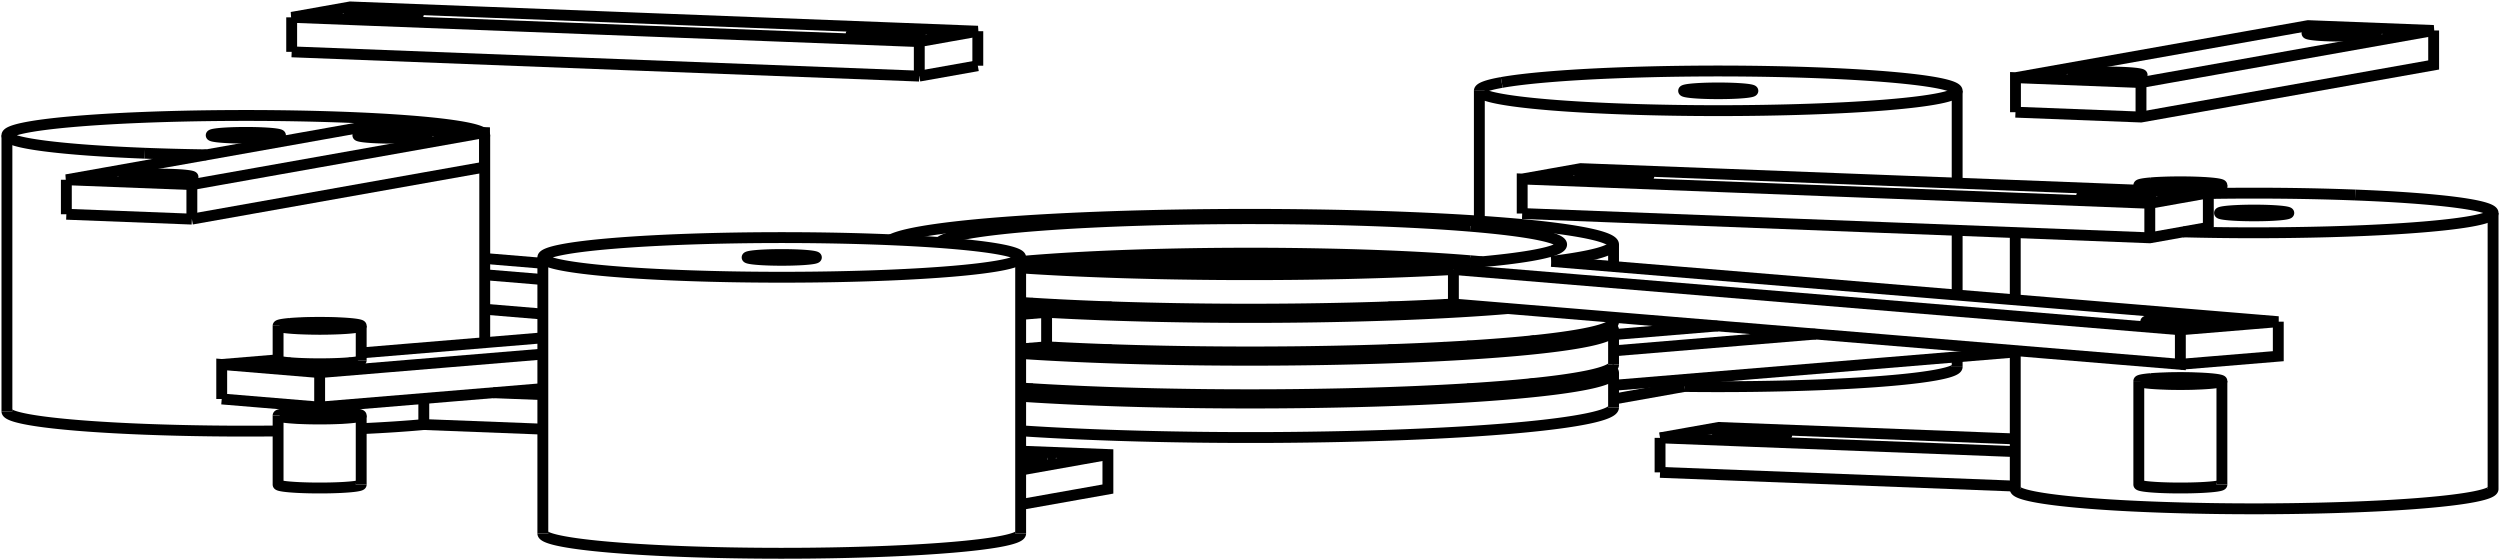 <svg version="1.1" xmlns="http://www.w3.org/2000/svg" viewBox="-180.509 -40.093 361.018 80.897" fill="none" stroke="black" stroke-width="0.6%" vector-effect="non-scaling-stroke">
    <path d="M -179.509 19.305 A 34.5 2.862 180 0 0 -159.59 21.898 A 34.5 2.862 180 0 0 -140.35 22.14" />
    <path d="M -119.31 17.448 L -119.31 21.214 L -102.119 21.879" />
    <path d="M -128.35 21.811 A 34.5 2.862 180 0 0 -119.31 21.214" />
    <path d="M -159.59 -17.964 A 34.5 2.862 0 0 1 -179.509 -20.557 A 34.5 2.862 0 0 1 -110.86 -20.965" />
    <path d="M -110.54 -20.679 A 34.5 2.862 0 0 1 -110.509 -20.557 A 34.5 2.862 0 0 1 -110.54 -20.436" />
    <path d="M -150.695 -17.735 A 34.5 2.862 0 0 1 -159.59 -17.964" />
    <path d="M -109.306 16.618 L -102.119 16.896" />
    <path d="M -147.122 -20.182 A 5 0.415 0 0 1 -150.009 -20.557 A 5 0.415 0 1 1 -140.009 -20.557 A 5 0.415 0 0 1 -147.122 -20.182 Z" />
    <path d="M -47.758 -29.101 L -47.758 -34.083 L -39.306 -35.587 L -129.937 -39.093 L -138.389 -37.589 L -47.758 -34.083" />
    <path d="M -39.306 -30.604 L -39.306 -35.587" />
    <path d="M -47.758 -29.101 L -39.306 -30.604" />
    <path d="M -138.389 -32.606 L -138.389 -37.589" />
    <path d="M -138.389 -32.606 L -47.758 -29.101" />
    <path d="M -54.708 -34.81 A 5 0.415 0 0 1 -57.595 -35.186 A 5 0.415 0 1 1 -47.595 -35.186 A 5 0.415 0 0 1 -54.708 -34.81 Z" />
    <path d="M -127.213 -37.614 A 5 0.415 0 0 1 -130.1 -37.99 A 5 0.415 0 1 1 -120.1 -37.99 A 5 0.415 0 0 1 -127.213 -37.614 Z" />
    <path d="M -102.119 36.943 A 34.5 2.862 180 0 0 -36.351 38.152 A 34.5 2.862 180 0 0 -33.119 36.943" />
    <path d="M -36.351 -1.71 A 34.5 2.862 0 0 1 -102.119 -2.92 A 34.5 2.862 0 1 1 -33.119 -2.92 A 34.5 2.862 0 0 1 -36.351 -1.71 Z" />
    <path d="M -33.119 32.768 L -20.52 30.527 L -20.52 25.544 L -33.119 25.057" />
    <path d="M -33.119 27.785 L -20.52 25.544" />
    <path d="M -29.278 26.121 A 5 0.415 0 0 1 -33.119 26.356" />
    <path d="M -33.119 25.535 A 5 0.415 0 0 1 -28.809 25.945 A 5 0.415 0 0 1 -29.278 26.121" />
    <path d="M -63.087 -2.744 A 5 0.415 0 0 1 -72.619 -2.92 A 5 0.415 0 1 1 -62.619 -2.92 A 5 0.415 0 0 1 -63.087 -2.744 Z" />
    <path d="M -110.54 -15.969 L -110.54 -20.952 L -128.666 -21.653 L -170.928 -14.135 L -152.802 -13.434 L -110.54 -20.952" />
    <path d="M -152.802 -8.451 L -152.802 -13.434" />
    <path d="M -152.802 -8.451 L -110.54 -15.969" />
    <path d="M -170.928 -9.153 L -170.928 -14.135" />
    <path d="M -170.928 -9.153 L -152.802 -8.451" />
    <path d="M -119.298 -20.376 A 5 0.415 0 0 1 -128.83 -20.551 A 5 0.415 0 1 1 -118.83 -20.551 A 5 0.415 0 0 1 -119.298 -20.376 Z" />
    <path d="M -153.107 -14.361 A 5 0.415 0 0 1 -162.639 -14.537 A 5 0.415 0 1 1 -152.639 -14.537 A 5 0.415 0 0 1 -153.107 -14.361 Z" />
    <path d="M 110.509 30.523 A 34.5 2.862 180 0 0 179.509 30.523" />
    <path d="M 159.59 -11.933 A 34.5 2.862 360 0 1 179.509 -9.339 A 34.5 2.862 360 0 1 134.742 -6.607" />
    <path d="M 138.389 -12.148 A 34.5 2.862 360 0 1 159.59 -11.933" />
    <path d="M 59.215 28.12 L 110.509 30.104" />
    <path d="M 59.215 23.137 L 110.509 25.121" />
    <path d="M 59.215 28.12 L 59.215 23.137" />
    <path d="M 110.509 23.29 L 67.668 21.633 L 59.215 23.137" />
    <path d="M 74.618 22.36 A 5 0.415 360 0 1 77.505 22.736 A 5 0.415 360 0 1 67.505 22.736 A 5 0.415 360 0 1 74.618 22.36 Z" />
    <path d="M 147.122 -9.715 A 5 0.415 360 0 1 150.009 -9.339 A 5 0.415 360 0 1 140.009 -9.339 A 5 0.415 360 0 1 147.122 -9.715 Z" />
    <path d="M 39.306 -9.258 L 39.306 -14.241 L 129.937 -10.735 L 138.389 -12.239 L 47.758 -15.744 L 39.306 -14.241" />
    <path d="M 138.389 -7.256 L 138.389 -12.239" />
    <path d="M 129.937 -5.752 L 129.937 -10.735" />
    <path d="M 39.306 -9.258 L 129.937 -5.752 L 138.389 -7.256" />
    <path d="M 54.708 -15.018 A 5 0.415 360 0 1 57.595 -14.642 A 5 0.415 360 0 1 47.595 -14.642 A 5 0.415 360 0 1 54.708 -15.018 Z" />
    <path d="M 127.213 -12.213 A 5 0.415 360 0 1 130.1 -11.837 A 5 0.415 360 0 1 120.1 -11.837 A 5 0.415 360 0 1 127.213 -12.213 Z" />
    <path d="M 62.728 15.718 A 34.5 2.862 180 0 0 102.119 12.885" />
    <path d="M 62.728 14.705 L 62.728 15.718" />
    <path d="M 36.351 -28.187 A 34.5 2.862 0 0 1 102.119 -26.977 L 102.119 -13.642" />
    <path d="M 102.119 -26.977 A 34.5 2.862 0 1 1 33.119 -26.977 L 33.119 -8.163" />
    <path d="M 33.119 -26.977 A 34.5 2.862 0 0 1 36.351 -28.187" />
    <path d="M 52.5 17.537 L 62.728 15.718" />
    <path d="M 20.52 17.075 L 20.52 16.565" />
    <path d="M 63.087 -27.152 A 5 0.415 0 0 1 72.619 -26.977 A 5 0.415 0 1 1 62.619 -26.977 A 5 0.415 0 0 1 63.087 -27.152 Z" />
    <path d="M 110.54 -23.893 L 110.54 -28.875 L 128.666 -28.174 L 170.928 -35.692 L 152.802 -36.393 L 110.54 -28.875" />
    <path d="M 128.666 -23.192 L 128.666 -28.174" />
    <path d="M 110.54 -23.893 L 128.666 -23.192 L 170.928 -30.71 L 170.928 -35.692" />
    <path d="M 119.298 -29.452 A 5 0.415 0 0 1 128.83 -29.277 A 5 0.415 0 1 1 118.83 -29.277 A 5 0.415 0 0 1 119.298 -29.452 Z" />
    <path d="M 153.107 -35.466 A 5 0.415 0 0 1 162.639 -35.291 A 5 0.415 0 1 1 152.639 -35.291 A 5 0.415 0 0 1 153.107 -35.466 Z" />
    <path d="M -33.119 22.114 A 52.5 4.355 180 0 0 52.5 18.735" />
    <path d="M 52.003 13.155 A 52.5 4.355 360 0 1 52.5 13.752 L 52.5 18.735" />
    <path d="M 52.5 13.752 A 52.5 4.355 360 0 1 -33.119 17.132" />
    <path d="M -31.298 10.256 A 52.5 4.355 360 0 1 -27.936 10.065" />
    <path d="M 27.936 10.065 A 52.5 4.355 360 0 1 29.372 10.143" />
    <path d="M 52.5 15.553 L 110.509 10.741" />
    <path d="M -31.82 16.096 A 45 3.733 180 0 0 -33.119 16.208" />
    <path d="M 33.511 16.244 A 45 3.733 180 0 0 31.298 16.053" />
    <path d="M -31.298 16.053 A 45 3.733 180 0 0 -31.82 16.096" />
    <path d="M 52.5 10.571 L 81.693 8.149" />
    <path d="M 67.551 6.976 L 52.5 8.224" />
    <path d="M 31.957 9.928 L 29.372 10.143" />
    <path d="M -25.259 10.663 A 45 3.733 360 0 1 -19.947 10.406" />
    <path d="M 19.947 10.406 A 45 3.733 360 0 1 25.259 10.663" />
    <path d="M 41.176 15.258 A 45 3.733 360 0 1 -33.119 16.28" />
    <path d="M -33.119 15.936 A 52.5 4.355 180 0 0 52.5 12.557" />
    <path d="M -29.372 3.964 A 52.5 4.355 0 0 1 -27.936 3.887" />
    <path d="M 27.936 3.887 A 52.5 4.355 0 0 1 31.298 4.077" />
    <path d="M 52.003 6.976 A 52.5 4.355 0 0 1 52.5 7.574 L 52.5 12.557" />
    <path d="M 52.5 7.574 A 52.5 4.355 0 0 1 -33.119 10.953" />
    <path d="M -110.509 4.563 L -102.119 5.259" />
    <path d="M 33.511 10.065 A 45 3.733 180 0 0 31.298 9.874" />
    <path d="M -29.372 3.964 L -31.957 3.75" />
    <path d="M -102.119 -2.07 L -110.509 -2.766" />
    <path d="M -110.509 -0.42 L -102.119 0.276" />
    <path d="M -31.82 10.213 A 45 3.733 360 0 1 -31.957 10.202" />
    <path d="M -25.259 4.484 A 45 3.733 360 0 1 -19.947 4.228" />
    <path d="M 19.947 4.228 A 45 3.733 360 0 1 25.259 4.484" />
    <path d="M 41.176 9.08 A 45 3.733 360 0 1 -31.82 10.213" />
    <path d="M -29.372 9.988 A 52.5 4.355 180 0 0 52.5 6.378" />
    <path d="M -31.298 -2.101 A 52.5 4.355 0 0 1 31.298 -2.101" />
    <path d="M 37.26 4.463 A 52.5 4.355 0 0 1 -29.372 5.005 L -29.372 9.988" />
    <path d="M -134.35 18.696 L -102.119 16.022" />
    <path d="M -33.119 10.298 L -29.372 9.988" />
    <path d="M -148.492 17.523 L -134.35 18.696 L -134.35 13.713 L -102.119 11.039" />
    <path d="M -31.298 3.696 A 45 3.733 180 0 0 -33.119 3.851" />
    <path d="M -148.492 17.523 L -148.492 12.54 L -134.35 13.713" />
    <path d="M -102.119 8.693 L -128.35 10.869" />
    <path d="M -140.35 11.864 L -148.492 12.54" />
    <path d="M -33.119 5.316 L -29.372 5.005" />
    <path d="M 31.82 4.035 A 45 3.733 360 0 1 -33.119 3.922" />
    <path d="M -25.259 -1.694 A 45 3.733 360 0 1 25.259 -1.694" />
    <path d="M 31.957 4.023 A 45 3.733 360 0 1 31.82 4.035" />
    <path d="M -130.815 12.833 A 5 0.415 180 0 0 -129.35 12.54 A 5 0.415 180 0 0 -130.236 12.304" />
    <path d="M -138.465 12.304 A 5 0.415 180 0 0 -139.35 12.54 A 5 0.415 180 0 0 -130.815 12.833" />
    <path d="M -33.119 3.578 A 52.5 4.355 180 0 0 29.372 3.809 L 134.35 12.517 L 134.35 7.534 L 148.492 6.361 L 43.515 -2.347" />
    <path d="M 29.372 -1.174 L 29.372 3.809" />
    <path d="M 29.372 -1.174 A 52.5 4.355 0 0 1 -33.119 -1.404" />
    <path d="M -51.853 -5.465 A 52.5 4.355 0 0 1 52.5 -4.783 L 52.5 -1.602" />
    <path d="M 52.5 -4.783 A 52.5 4.355 0 0 1 43.515 -2.347" />
    <path d="M 134.35 12.517 L 148.492 11.344 L 148.492 6.361" />
    <path d="M 31.82 -2.44 A 45 3.733 180 0 0 -33.119 -2.328" />
    <path d="M 33.511 -2.292 A 45 3.733 180 0 0 31.82 -2.44" />
    <path d="M 29.372 -1.174 L 134.35 7.534" />
    <path d="M 31.82 -7.423 A 45 3.733 0 0 1 45 -4.783 A 45 3.733 0 0 1 -33.119 -2.256" />
    <path d="M -44.866 -5.071 A 45 3.733 0 0 1 31.82 -7.423" />
    <path d="M 137.886 6.068 A 5 0.415 180 0 0 129.35 6.361 A 5 0.415 180 0 0 139.35 6.361 A 5 0.415 180 0 0 137.886 6.068 Z" />
    <path d="M 130.108 14.58 A 6 0.498 360 0 1 140.35 14.932 L 140.35 29.88" />
    <path d="M 140.35 14.932 A 6 0.498 360 0 1 128.35 14.932 L 128.35 29.88 A 6 0.498 180 0 0 140.35 29.88" />
    <path d="M 128.35 14.932 A 6 0.498 360 0 1 130.108 14.58" />
    <path d="M 137.886 15.225 A 5 0.415 180 0 0 139.35 14.932 A 5 0.415 180 0 0 129.35 14.932 A 5 0.415 180 0 0 137.886 15.225 Z" />
    <path d="M 130.108 -13.689 A 6 0.498 360 0 1 140.35 -13.337 L 140.35 -12.175" />
    <path d="M 140.35 -13.337 A 6 0.498 360 0 1 128.35 -13.337 L 128.35 -12.627" />
    <path d="M 128.35 -13.337 A 6 0.498 360 0 1 130.108 -13.689" />
    <path d="M 137.886 -13.044 A 5 0.415 180 0 0 139.35 -13.337 A 5 0.415 180 0 0 129.35 -13.337 A 5 0.415 180 0 0 137.886 -13.044 Z" />
    <path d="M -138.593 19.562 A 6 0.498 360 0 1 -128.35 19.914 L -128.35 29.88" />
    <path d="M -128.35 19.914 A 6 0.498 360 0 1 -140.35 19.914 L -140.35 29.88 A 6 0.498 180 0 0 -128.35 29.88" />
    <path d="M -140.35 19.914 A 6 0.498 360 0 1 -138.593 19.562" />
    <path d="M -130.815 20.208 A 5 0.415 180 0 0 -129.35 19.914 A 5 0.415 180 0 0 -139.35 19.914 A 5 0.415 180 0 0 -130.815 20.208 Z" />
    <path d="M -138.593 6.607 A 6 0.498 360 0 1 -128.35 6.959 L -128.35 11.942" />
    <path d="M -128.35 6.959 A 6 0.498 360 0 1 -140.35 6.959 L -140.35 11.942 A 6 0.498 180 0 0 -128.35 11.942" />
    <path d="M -140.35 6.959 A 6 0.498 360 0 1 -138.593 6.607" />
    <path d="M -130.815 7.252 A 5 0.415 180 0 0 -129.35 6.959 A 5 0.415 180 0 0 -139.35 6.959 A 5 0.415 180 0 0 -130.815 7.252 Z" />
    <path d="M -179.509 -20.557 L -179.509 19.305" />
    <path d="M -110.509 -20.557 L -110.509 9.389" />
    <path d="M -102.119 -2.92 L -102.119 36.943" />
    <path d="M -33.119 -2.92 L -33.119 36.943" />
    <path d="M 110.509 -6.504 L 110.509 3.21" />
    <path d="M 110.509 10.539 L 110.509 30.523" />
    <path d="M 179.509 -9.339 L 179.509 30.523" />
    <path d="M 33.119 -2.328 L 33.119 -2.256" />
    <path d="M 102.119 -6.828 L 102.119 2.514" />
    <path d="M 102.119 11.437 L 102.119 12.885" />
    <path d="M 52.5 5.727 L 52.5 6.378" />
</svg>